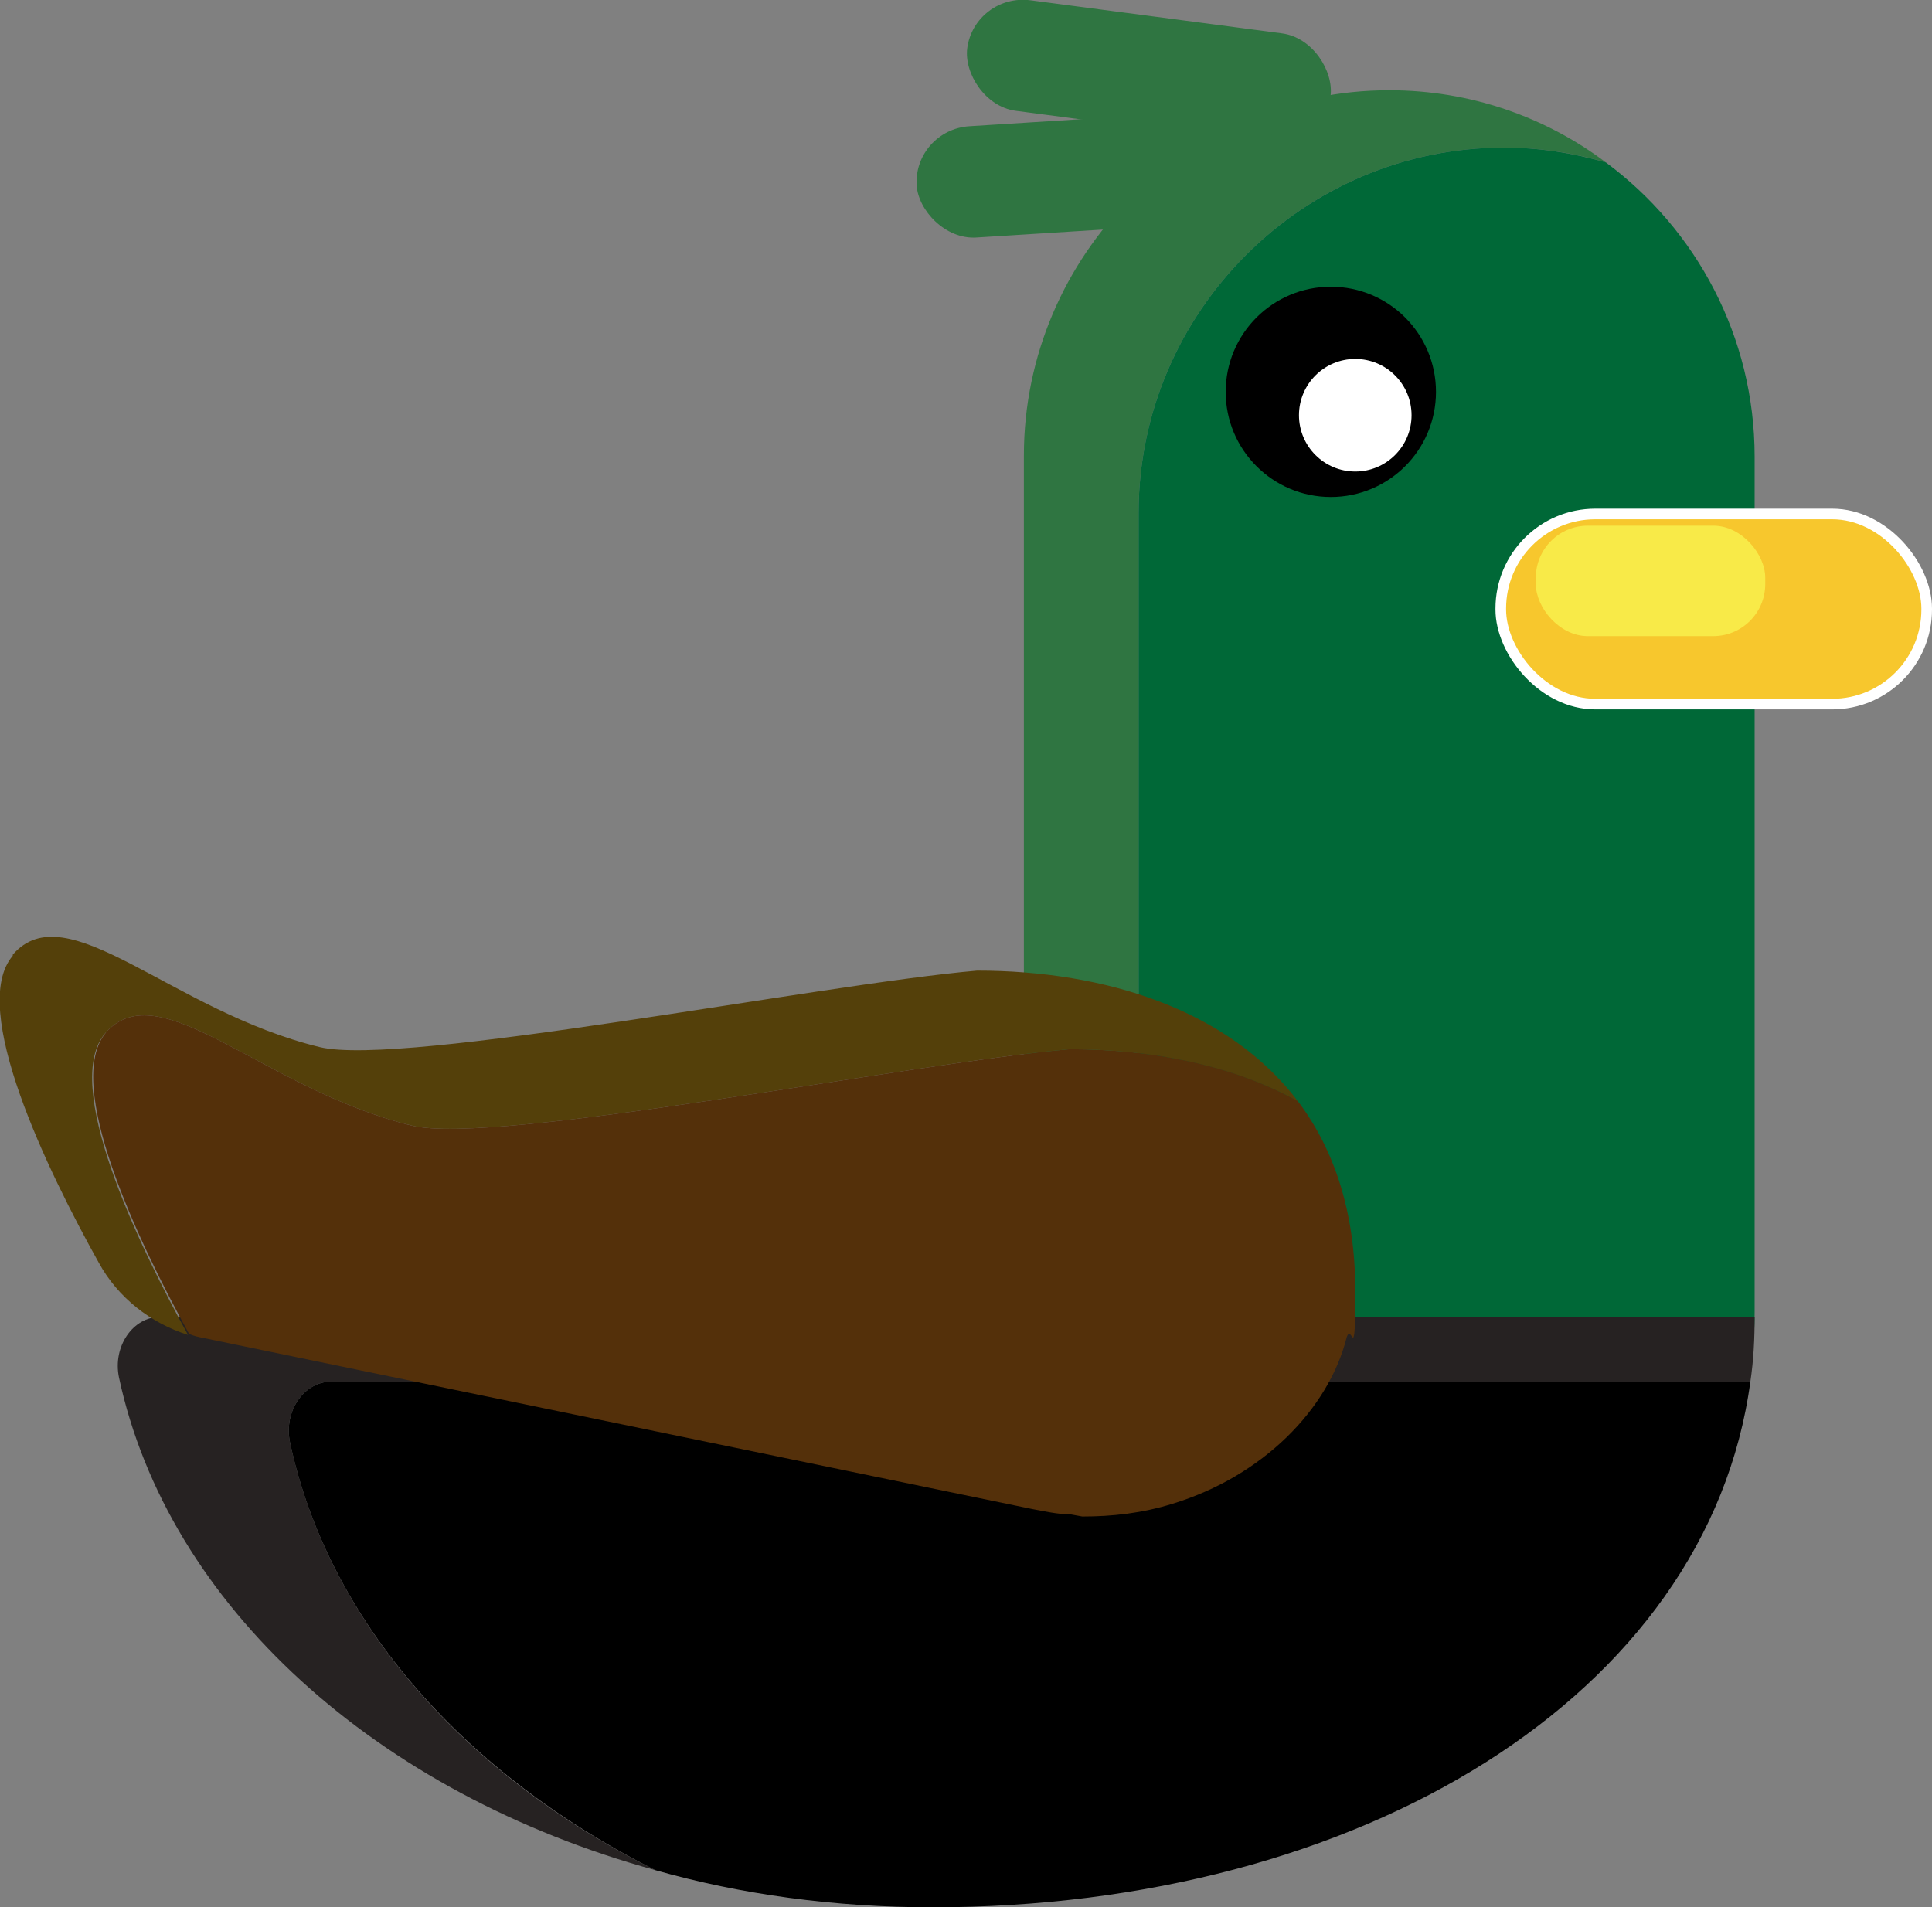 <?xml version="1.0" encoding="UTF-8"?>
<svg id="Layer_2" data-name="Layer 2" xmlns="http://www.w3.org/2000/svg" viewBox="0 0 181.9 179.6">
  <rect x="0" y="0" width="181.9" height="179.6" fill="#808080" stroke="none"/>
  <defs>
    <style>
      .cls-1 {
        fill: #2f7541;
      }

      .cls-1, .cls-2, .cls-3, .cls-4, .cls-5, .cls-6, .cls-7, .cls-8 {
        stroke-width: 0px;
      }

      .cls-2 {
        fill: #54400a;
      }

      .cls-3 {
        fill: #000;
      }

      .cls-4 {
        fill: #54300a;
      }

      .cls-9 {
        fill: #f7c72d;
        stroke: #fff;
        stroke-miterlimit: 10;
      }

      .cls-5 {
        fill: #f8ea48;
      }

      .cls-6 {
        fill: #006837;
      }

      .cls-7 {
        fill: #fff;
      }

      .cls-8 {
        fill: #262222;
      }
    </style>
  </defs>
  <g id="Mduck">
    <g>
      <g>
        <g>
          <path class="cls-1" d="M130.8,8.5h0c7.6,0,14.7,2.5,20.4,6.8-3-.9-6.3-1.4-9.6-1.4h0c-18.9,0-34.4,15.5-34.4,34.4v80.6c0,11.3,5.5,21.4,14,27.7-14.3-4.2-24.8-17.4-24.8-33.1V42.9c0-18.9,15.5-34.4,34.4-34.4Z"/>
          <path class="cls-6" d="M107.2,128.9V48.3c0-18.9,15.5-34.4,34.4-34.4h0c3.3,0,6.5.5,9.6,1.4,8.5,6.3,14,16.4,14,27.7v80.6c0,18.9-15.5,34.4-34.4,34.4h0c-3.3,0-6.5-.5-9.6-1.4-8.5-6.3-14-16.4-14-27.7Z"/>
        </g>
        <rect class="cls-9" x="141.3" y="48.3" width="40.1" height="17.9" rx="8.9" ry="8.9" transform="translate(322.7 114.6) rotate(180)"/>
        <rect class="cls-5" x="144.5" y="49.6" width="21.6" height="10.4" rx="4.9" ry="4.9" transform="translate(310.7 109.5) rotate(-180)"/>
        <circle class="cls-3" cx="125.3" cy="36.9" r="9.9"/>
      </g>
      <rect class="cls-1" x="90.9" y="1.6" width="34.5" height="10.5" rx="5.3" ry="5.3" transform="translate(214.5 27.7) rotate(-172.5)"/>
      <rect class="cls-1" x="86.2" y="11.2" width="34.5" height="10.5" rx="5.3" ry="5.3" transform="translate(207.8 26.3) rotate(176.4)"/>
      <circle class="cls-7" cx="127.6" cy="39.1" r="5.3"/>
      <g>
        <path class="cls-8" d="M15.1,124h150.1c0,2.1-.1,4.1-.4,6.1H31.2c-2.6,0-4.5,2.8-3.9,5.7,3.6,16.9,16.5,31.4,34.4,40.3-26.2-7.2-45.9-24.9-50.5-46.4-.6-2.9,1.3-5.7,3.9-5.7Z"/>
        <path class="cls-3" d="M27.3,135.8c-.6-2.9,1.3-5.7,3.9-5.7h133.6c-4,29.6-36.8,49.5-77,49.5-9.2,0-18-1.2-26.1-3.5-17.9-9-30.8-23.4-34.4-40.3Z"/>
      </g>
      <g>
        <path class="cls-2" d="M1.2,89.9c5.1-5.9,14.9,5.3,28.9,8.7,7.8,1.9,47-5.9,61.9-7.2,12.1,0,23.7,3.7,30.2,12.3-6.2-3.4-13.8-4.9-21.5-4.9-14.9,1.3-54.1,9.1-61.9,7.2-14-3.4-23.8-14.6-28.9-8.7-4.1,4.8,3,19.7,7.8,28.4-3.5-1.1-6.6-3.5-8.4-6.8-4.8-8.6-12.3-24-8.1-28.9Z"/>
        <path class="cls-4" d="M9.9,97.3c5.1-5.9,14.9,5.3,28.9,8.7,7.8,1.9,47-5.9,61.9-7.2,7.8,0,15.4,1.5,21.5,4.9,3.4,4.5,5.4,10.4,5.4,17.8s-.3,3-.8,4.4c-1.7,6.8-7.9,13.1-16.4,15.7-2.9.9-5.7,1.2-8.5,1.2,0,0,0,.1,0,0l-1.1-.2c-1.2,0-2.5-.3-3.6-.5l-78-16.1c-.5-.1-1-.2-1.4-.4-4.8-8.7-11.9-23.6-7.8-28.4Z"/>
      </g>
    </g>
  </g>
</svg>